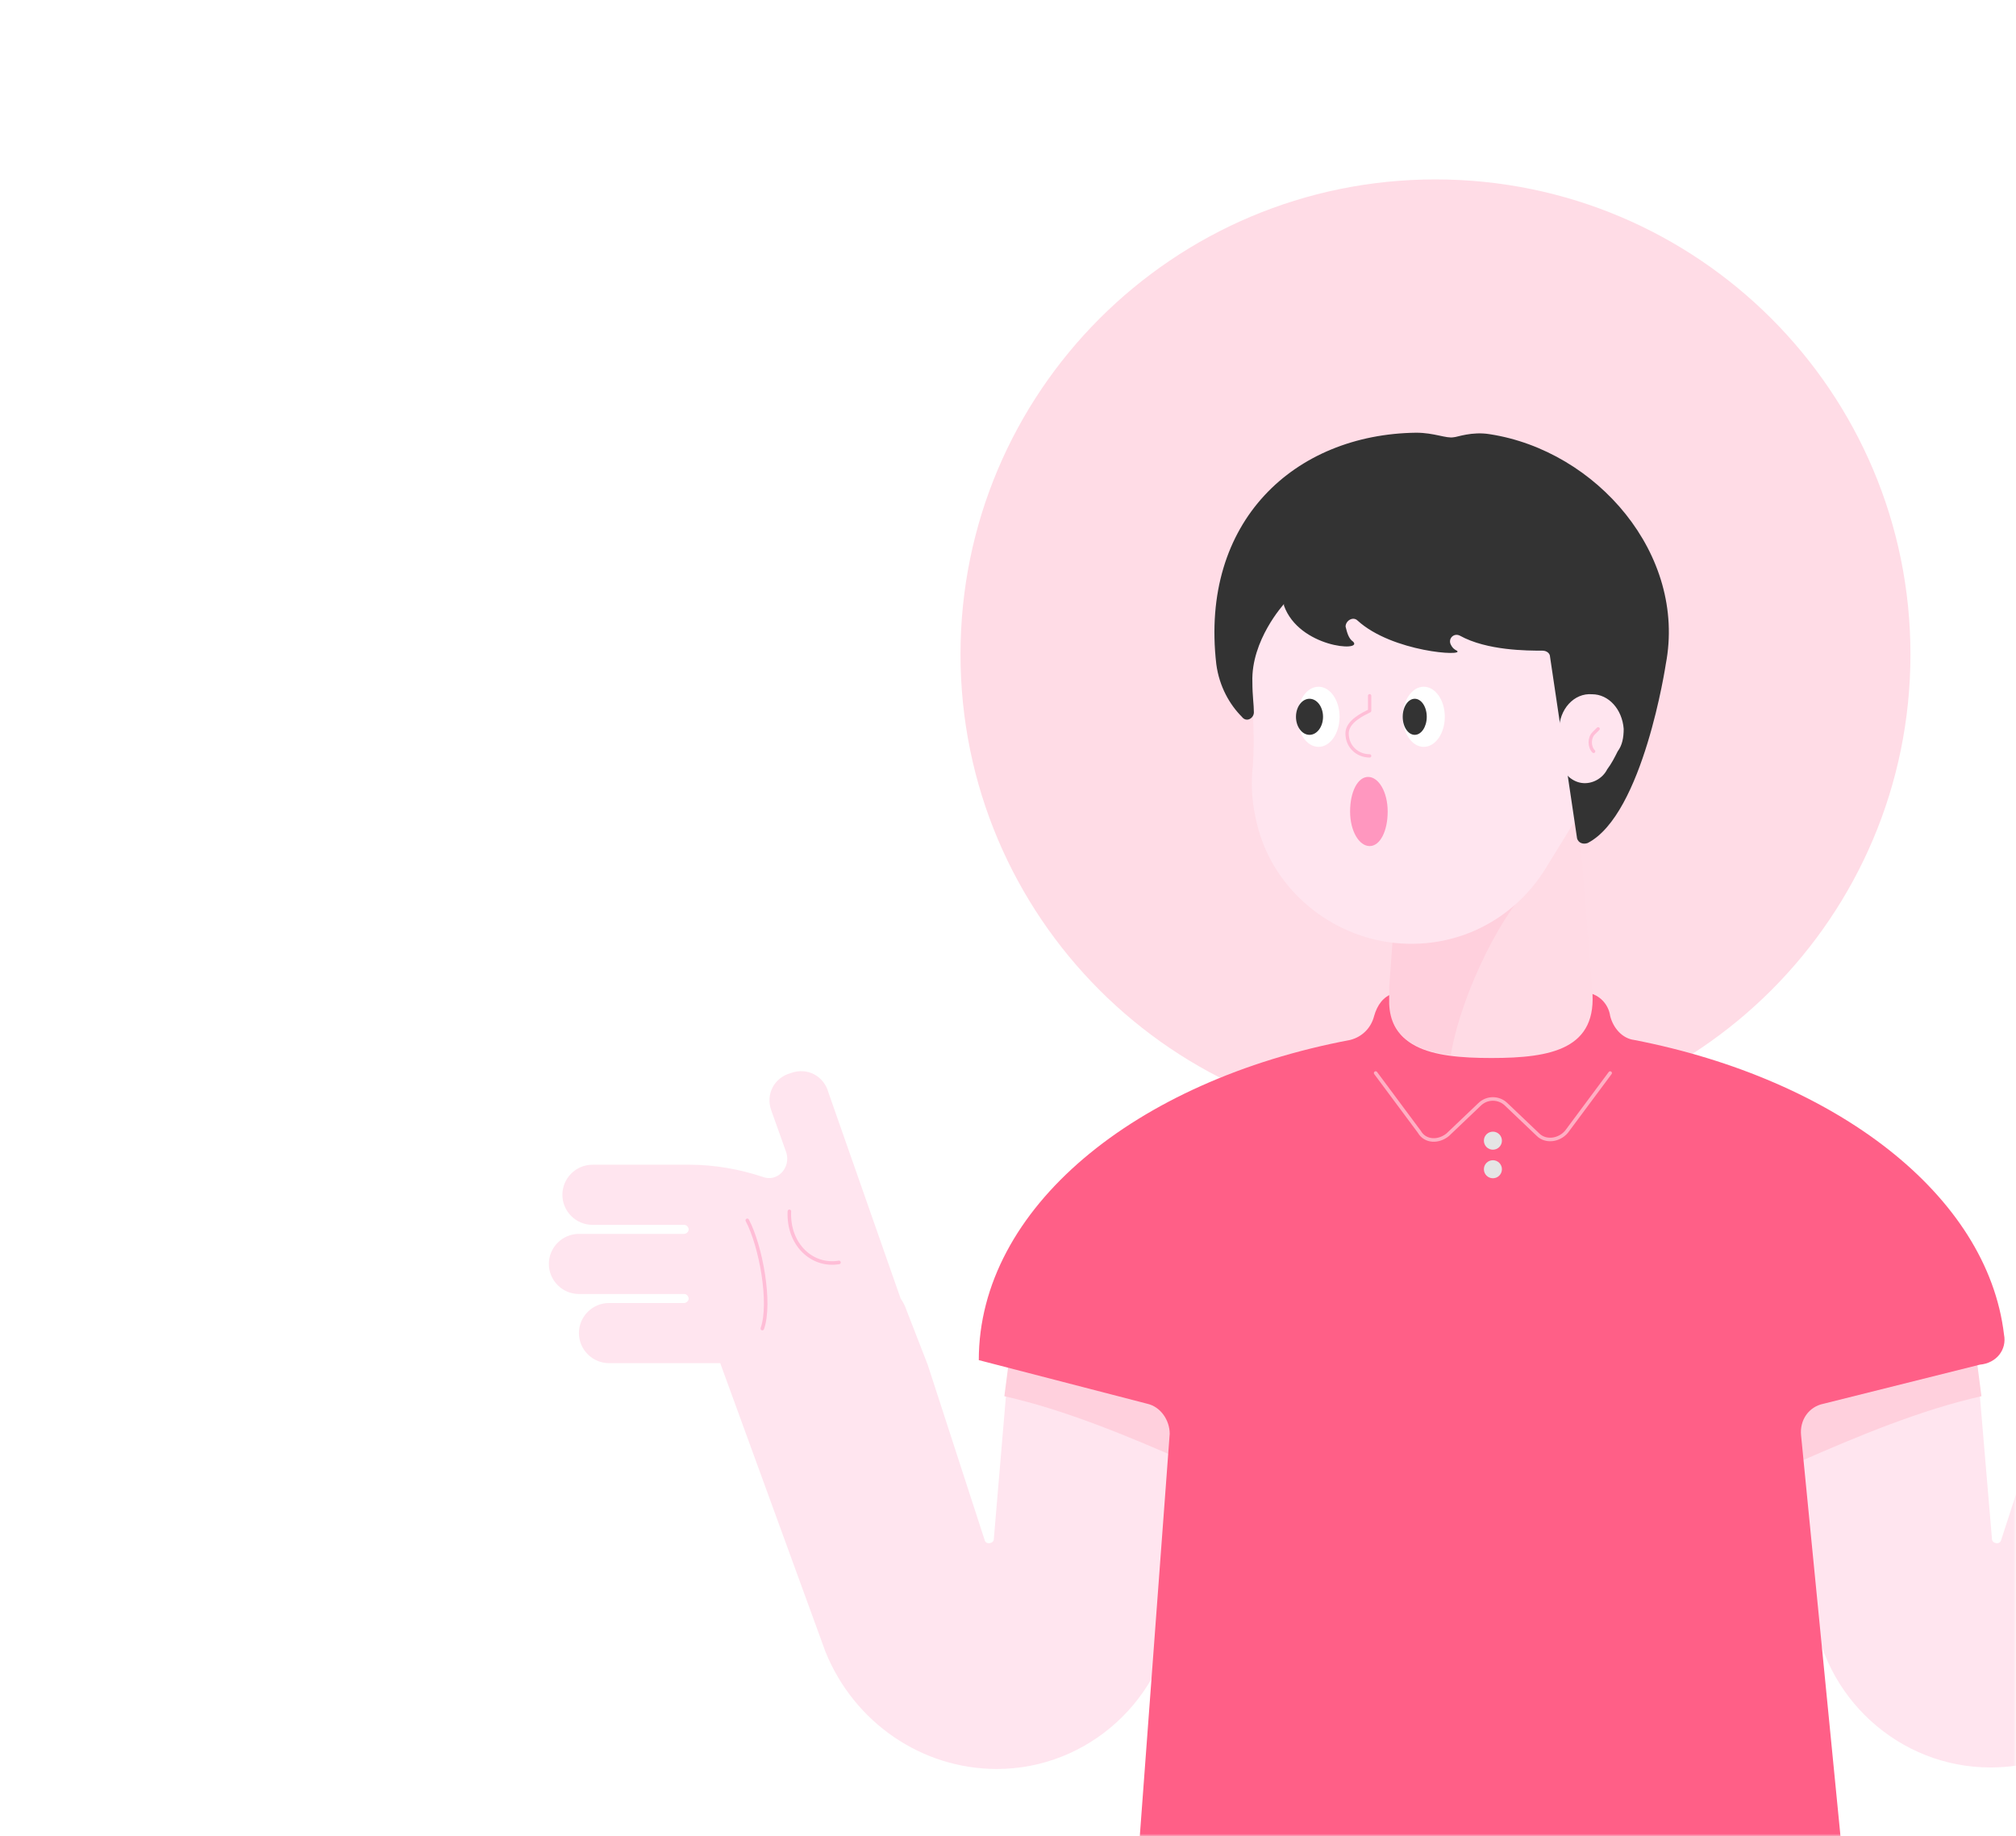 <svg width="382" height="348" viewBox="0 0 382 348" fill="none" xmlns="http://www.w3.org/2000/svg">
<mask id="mask0" mask-type="alpha" maskUnits="userSpaceOnUse" x="0" y="0" width="382" height="348">
<path d="M382 348L3.05176e-05 348L2.19259e-06 24C1.03382e-06 10.745 10.745 2.02057e-06 24 8.61793e-07L358 -2.83374e-05C371.255 -2.94962e-05 382 10.745 382 24L382 348Z" fill="#78CD69"/>
</mask>
<g mask="url(#mask0)">
<g filter="url(#filter0_d)">
<path d="M272 210C321.706 210 362 169.706 362 120C362 70.294 321.706 30 272 30C222.294 30 182 70.294 182 120C182 169.706 222.294 210 272 210Z" fill="#FFDCE6"/>
<path d="M374.601 254.032L377.449 287.644C377.449 288.498 378.873 288.783 379.158 287.929L389.982 254.602L393.97 244.348C394.255 243.493 394.54 242.924 395.109 242.069L409.067 202.761C409.921 199.627 413.054 197.918 416.188 199.058C419.321 200.197 421.03 203.046 419.891 206.179L417.042 214.154C416.188 217.003 418.751 219.851 421.6 218.712C425.872 217.288 430.715 216.433 435.272 216.433H453.787C456.92 216.433 459.484 218.997 459.484 222.13C459.484 225.263 456.92 227.827 453.787 227.827H436.412C435.842 227.827 435.557 228.397 435.557 228.681C435.557 229.251 436.127 229.536 436.412 229.536H456.351C459.484 229.536 462.047 232.1 462.047 235.233C462.047 238.366 459.484 240.93 456.351 240.93H436.412C435.842 240.93 435.557 241.499 435.557 241.784C435.557 242.354 436.127 242.639 436.412 242.639H450.654C453.787 242.639 456.351 245.202 456.351 248.336C456.351 251.469 453.787 254.032 450.654 254.032H435.557H429.575L409.636 308.722C404.224 322.11 391.406 330.94 377.164 330.94C359.789 330.94 345.262 317.552 343.553 300.462L339.565 258.305L374.601 254.032Z" fill="#FFE5EF"/>
<path d="M374.601 254.032L339.28 258.875L340.704 273.117C352.383 267.99 364.062 263.147 375.455 260.584L374.601 254.032Z" fill="#FFD0DD"/>
<path d="M191.162 254.033L188.314 287.644C188.314 288.499 186.889 288.784 186.604 287.929L175.78 254.602L171.793 244.348C171.508 243.494 171.223 242.924 170.653 242.069L156.981 203.046C156.126 199.913 152.993 198.204 149.86 199.343C146.726 200.197 145.017 203.331 146.157 206.464L149.005 214.44C149.86 217.288 147.296 220.136 144.448 218.997C140.175 217.573 135.333 216.718 130.775 216.718H112.26C109.127 216.718 106.564 219.282 106.564 222.415C106.564 225.548 109.127 228.112 112.26 228.112H129.636C130.206 228.112 130.49 228.682 130.49 228.967C130.49 229.536 129.921 229.821 129.636 229.821H109.697C106.564 229.821 104 232.385 104 235.518C104 238.651 106.564 241.215 109.697 241.215H129.636C130.206 241.215 130.49 241.785 130.49 242.069C130.49 242.639 129.921 242.924 129.636 242.924H115.394C112.26 242.924 109.697 245.487 109.697 248.621C109.697 251.754 112.26 254.318 115.394 254.318H130.49H136.472L156.411 309.007C161.823 322.395 174.641 331.225 188.883 331.225C206.259 331.225 220.786 317.838 222.495 300.747L226.482 258.59L191.162 254.033Z" fill="#FFE5EF"/>
<path d="M144.448 247.766C146.157 242.924 144.163 232.1 141.599 227.257" stroke="#333333" stroke-width="0.338" stroke-miterlimit="10" stroke-linecap="round" stroke-linejoin="round"/>
<path d="M149.575 225.548C149.29 231.815 153.847 236.087 158.975 235.233" stroke="#333333" stroke-width="0.338" stroke-miterlimit="10" stroke-linecap="round" stroke-linejoin="round"/>
<path d="M149.575 225.548C149.29 231.815 153.847 236.087 158.975 235.233" stroke="#FFBED7" stroke-width="0.671" stroke-miterlimit="10" stroke-linecap="round" stroke-linejoin="round"/>
<path d="M144.448 247.766C146.157 242.924 144.163 232.1 141.599 227.257" stroke="#FFBED7" stroke-width="0.671" stroke-miterlimit="10" stroke-linecap="round" stroke-linejoin="round"/>
<path d="M191.162 254.032L226.483 258.875L225.058 273.117C213.38 267.99 201.701 263.147 190.308 260.584L191.162 254.032Z" fill="#FFD0DD"/>
<path d="M379.728 248.905C376.595 222.415 347.825 200.482 309.657 193.076C307.378 192.791 305.669 190.797 305.099 188.518C304.814 186.524 303.39 184.815 301.396 184.246C288.863 179.973 276.615 179.973 264.082 184.246C262.088 184.815 260.948 186.524 260.379 188.518C259.809 190.797 258.1 192.506 255.821 193.076C215.089 200.767 185.465 224.978 185.465 253.747L217.368 262.008C219.931 262.578 221.64 265.141 221.64 267.705L215.374 352.018C215.089 355.151 217.652 358 220.786 358H344.123C347.541 358 350.104 355.151 349.535 352.018L341.274 267.99C340.989 265.141 342.698 262.578 345.547 262.008L375.17 254.602C378.304 254.317 380.298 251.754 379.728 248.905Z" fill="#FF5F87"/>
<path opacity="0.5" d="M305.099 199.342L296.839 210.451C295.414 212.16 292.851 212.445 291.427 211.02L285.445 205.323C284.021 203.899 281.742 203.899 280.318 205.323L274.336 211.02C272.627 212.445 270.063 212.445 268.924 210.451L260.664 199.342" stroke="white" stroke-width="0.671" stroke-miterlimit="10" stroke-linecap="round" stroke-linejoin="round"/>
<path d="M282.882 213.87C283.825 213.87 284.591 213.105 284.591 212.161C284.591 211.217 283.825 210.452 282.882 210.452C281.938 210.452 281.172 211.217 281.172 212.161C281.172 213.105 281.938 213.87 282.882 213.87Z" fill="#E5E5E5"/>
<path d="M282.882 219.282C283.825 219.282 284.591 218.516 284.591 217.573C284.591 216.629 283.825 215.864 282.882 215.864C281.938 215.864 281.172 216.629 281.172 217.573C281.172 218.516 281.938 219.282 282.882 219.282Z" fill="#E5E5E5"/>
<path d="M298.548 143.799H266.36L263.512 183.392C262.088 194.786 271.203 196.495 282.596 196.495C293.99 196.495 302.82 194.786 301.681 183.392L298.548 143.799Z" fill="#FFDBE5"/>
<path d="M291.142 162.883C285.16 167.725 276.9 183.961 274.906 195.924C268.355 195.07 263.512 192.791 263.228 186.24C263.228 185.1 263.228 183.961 263.228 183.391V183.106L264.652 163.737L291.142 162.883Z" fill="#FFD0DD"/>
<path d="M236.737 121.866C236.452 100.788 253.828 83.697 275.191 84.267C293.991 84.837 309.657 100.218 310.796 119.303C311.366 127.848 308.802 136.108 304.245 142.66C300.257 148.357 296.554 154.623 292.851 160.605C286.869 170.29 275.761 176.271 263.227 174.562C251.264 172.853 241.01 164.023 238.161 152.06C237.307 148.642 237.022 145.223 237.307 142.09C237.877 136.108 237.307 130.127 237.022 124.145C236.737 123.29 236.737 122.436 236.737 121.866Z" fill="#FFE5EF"/>
<path d="M230.47 121.866C227.337 94.806 245.282 78.285 268.354 78C271.773 78 274.051 79.139 275.476 78.855C276.045 78.855 278.894 77.715 282.312 78.285C302.536 81.418 319.626 101.072 315.639 121.866C315.639 121.866 311.366 150.35 300.827 155.762C299.972 156.047 299.118 155.762 298.833 154.908L293.706 120.442C293.706 119.872 293.136 119.302 292.281 119.302C289.433 119.302 281.742 119.302 276.615 116.454C275.476 115.884 274.336 117.023 274.906 118.163C275.191 118.733 275.476 119.017 276.045 119.302C277.754 120.442 263.797 119.587 257.246 113.605C256.391 112.751 254.967 113.605 254.967 114.745C255.252 115.884 255.537 117.023 256.391 117.593C258.385 119.587 246.137 118.733 243.288 110.757V110.472C243.288 110.472 237.022 117.308 237.307 125.284C237.307 127.848 237.591 129.557 237.591 130.981C237.591 132.12 236.167 132.975 235.313 131.835C233.034 129.557 231.04 126.138 230.47 121.866Z" fill="#333333"/>
<path d="M295.415 134.398C295.415 130.411 298.263 127.277 301.681 127.562C304.815 127.562 307.378 130.411 307.663 134.114C307.663 135.823 307.378 137.247 306.524 138.386C305.954 139.526 305.384 140.665 304.53 141.804C303.675 143.513 301.681 144.653 299.687 144.368C297.693 144.083 295.984 142.374 295.415 140.095C295.415 139.526 295.13 138.956 295.415 138.386C295.415 137.247 295.415 136.107 295.415 134.968C295.415 134.683 295.415 134.683 295.415 134.398Z" fill="#FFE5EF"/>
<path d="M249.84 137.532C252.042 137.532 253.828 134.981 253.828 131.835C253.828 128.689 252.042 126.138 249.84 126.138C247.637 126.138 245.852 128.689 245.852 131.835C245.852 134.981 247.637 137.532 249.84 137.532Z" fill="white"/>
<path d="M269.779 137.532C271.981 137.532 273.767 134.981 273.767 131.835C273.767 128.689 271.981 126.138 269.779 126.138C267.576 126.138 265.791 128.689 265.791 131.835C265.791 134.981 267.576 137.532 269.779 137.532Z" fill="white"/>
<path d="M248.131 135.254C249.547 135.254 250.694 133.724 250.694 131.836C250.694 129.948 249.547 128.418 248.131 128.418C246.715 128.418 245.567 129.948 245.567 131.836C245.567 133.724 246.715 135.254 248.131 135.254Z" fill="#333333"/>
<path d="M268.07 135.254C269.328 135.254 270.348 133.724 270.348 131.836C270.348 129.948 269.328 128.418 268.07 128.418C266.811 128.418 265.791 129.948 265.791 131.836C265.791 133.724 266.811 135.254 268.07 135.254Z" fill="#333333"/>
<path d="M259.24 143.229C257.246 143.229 255.822 146.077 255.822 149.78C255.822 153.483 257.531 156.332 259.524 156.332C261.518 156.332 262.943 153.483 262.943 149.78C262.943 146.077 261.233 143.229 259.24 143.229Z" fill="#FF97BF"/>
<path d="M302.821 134.115L301.966 134.969C301.112 135.824 301.112 137.533 301.966 138.387" stroke="#FFBED7" stroke-width="0.63" stroke-miterlimit="10" stroke-linecap="round" stroke-linejoin="round"/>
<path d="M259.525 139.241C257.246 139.241 255.252 137.532 255.252 134.968C255.252 132.69 258.385 131.266 259.525 130.696V127.847" stroke="#FFBED7" stroke-width="0.63" stroke-miterlimit="10" stroke-linecap="round" stroke-linejoin="round"/>
</g>
</g>
<defs>
<filter id="filter0_d" x="88" y="18" width="390.047" height="360" filterUnits="userSpaceOnUse" color-interpolation-filters="sRGB">
<feFlood flood-opacity="0" result="BackgroundImageFix"/>
<feColorMatrix in="SourceAlpha" type="matrix" values="0 0 0 0 0 0 0 0 0 0 0 0 0 0 0 0 0 0 127 0"/>
<feOffset dy="4"/>
<feGaussianBlur stdDeviation="8"/>
<feColorMatrix type="matrix" values="0 0 0 0 0 0 0 0 0 0 0 0 0 0 0 0 0 0 0.08 0"/>
<feBlend mode="normal" in2="BackgroundImageFix" result="effect1_dropShadow"/>
<feBlend mode="normal" in="SourceGraphic" in2="effect1_dropShadow" result="shape"/>
</filter>
</defs>
</svg>

